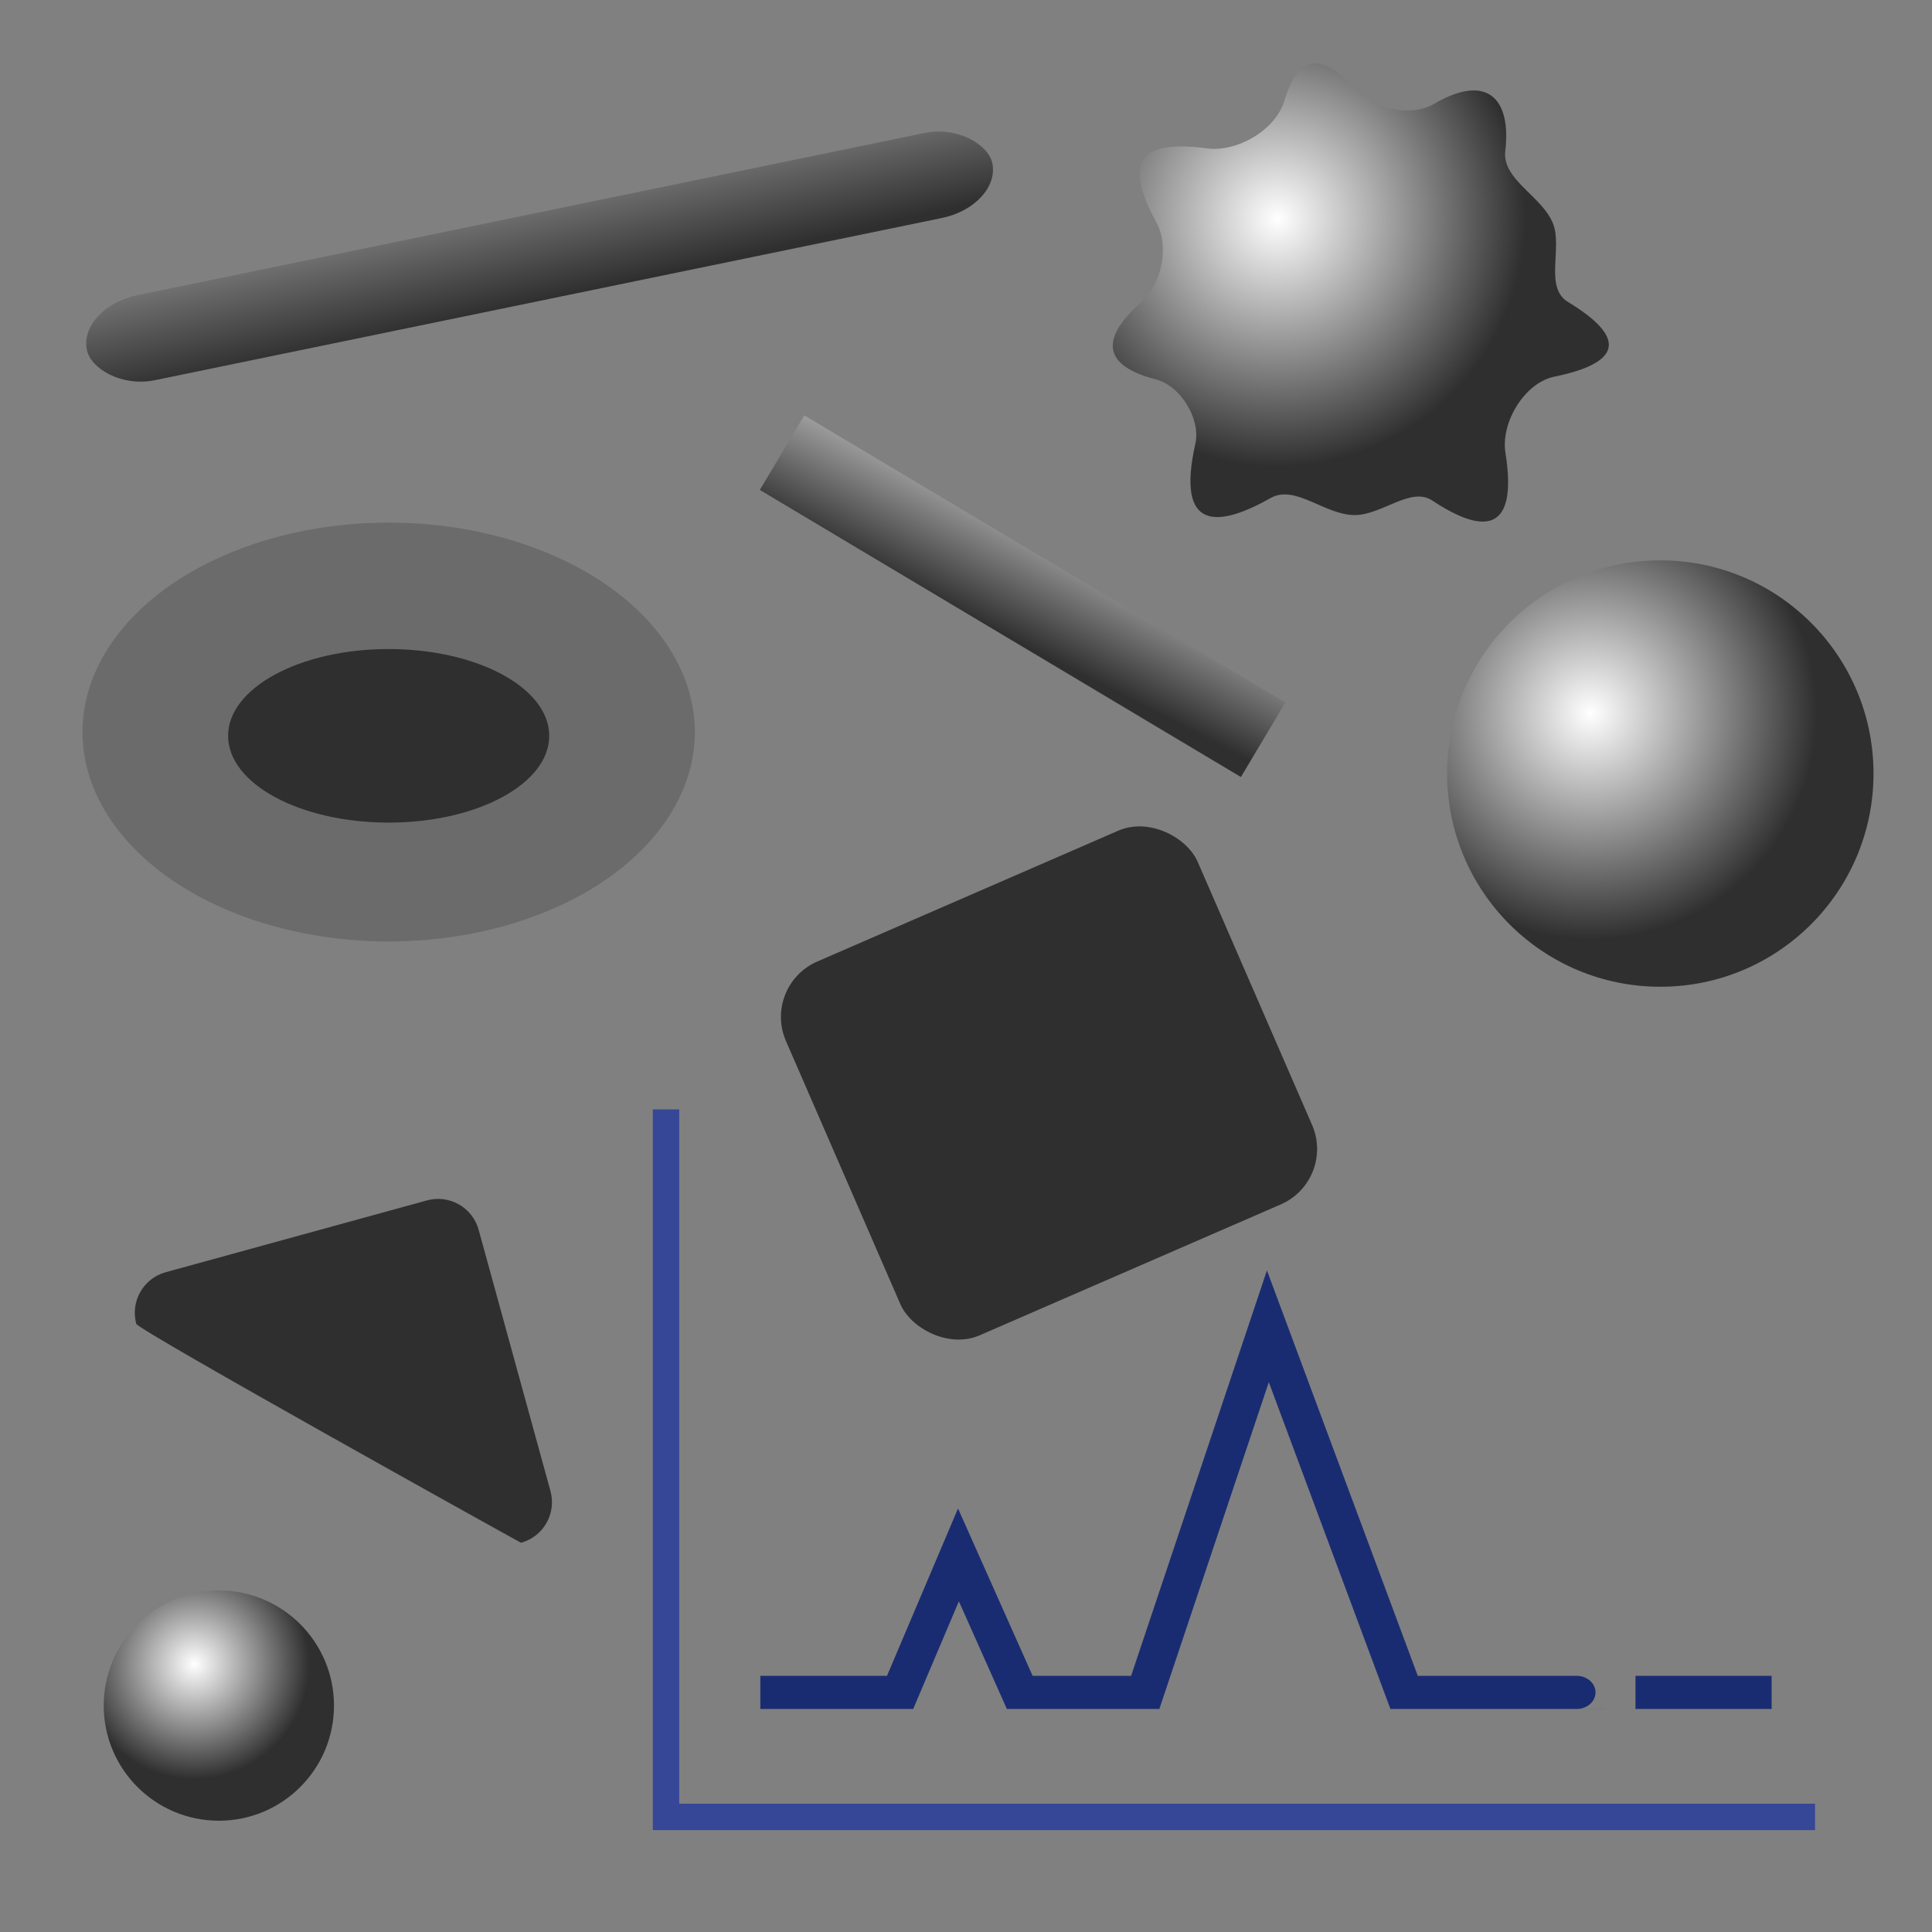 <?xml version="1.0" encoding="UTF-8" standalone="no"?>
<!-- Created with Keyshape -->
<svg xmlns="http://www.w3.org/2000/svg" shape-rendering="geometricPrecision" text-rendering="geometricPrecision" viewBox="0 0 512 512" style="white-space: pre;">
    <rect x="0" y="0" width="512" height="512" fill="#808080" stroke="none"/>
    <defs>
        <radialGradient id="Gradient-0" cx="-18.5" cy="-16" r="60" fx="-18.5" fy="-16" gradientUnits="userSpaceOnUse">
            <stop offset="0" stop-color="#ffffff"/>
            <stop offset="1" stop-color="#2f2f2f"/>
        </radialGradient>
        <radialGradient id="Gradient-1" cx="-12.03" cy="-20.358" r="56.5" fx="-12.03" fy="-20.358" gradientUnits="userSpaceOnUse">
            <stop offset="0" stop-color="#ffffff"/>
            <stop offset="1" stop-color="#2f2f2f"/>
        </radialGradient>
        <radialGradient id="Gradient-2" cx="-20.5" cy="-22" r="65.73" fx="-20.5" fy="-22" gradientUnits="userSpaceOnUse">
            <stop offset="0" stop-color="#ffffff"/>
            <stop offset="1" stop-color="#2f2f2f"/>
        </radialGradient>
        <linearGradient id="Gradient-3" x1="121.13" y1="-56.169" x2="122.5" y2="23" gradientUnits="userSpaceOnUse">
            <stop offset="0" stop-color="#ffffff"/>
            <stop offset="1" stop-color="#2f2f2f"/>
        </linearGradient>
        <linearGradient id="Gradient-4" x1="119.264" y1="-29.836" x2="121.324" y2="22.989" gradientUnits="userSpaceOnUse">
            <stop offset="0" stop-color="#ffffff"/>
            <stop offset="1" stop-color="#2f2f2f"/>
        </linearGradient>
    </defs>
    <ellipse rx="56.5" ry="56.5" fill="url(#Gradient-0)" stroke="none" stroke-width="0" transform="translate(440,205)"/>
    <ellipse rx="56.5" ry="56.5" fill="url(#Gradient-1)" stroke="none" stroke-width="0" transform="translate(58,452) scale(0.54,0.54)"/>
    <path fill="url(#Gradient-2)" stroke="none" stroke-width="0" d="M56.5,0C72.604,9.765,70.281,16.26,52.926,19.82C44.944,21.458,38.695,32.055,39.952,39.952C43.458,61.984,33.521,61.224,20.563,52.641C14.859,48.863,7.255,56.5,0,56.5C-7.89,56.5,-15.759,48.319,-22.224,51.961C-35.978,59.709,-47.497,61.135,-42.214,37.554C-40.762,31.072,-46.102,22.242,-52.645,20.554C-66.335,17.021,-67.927,10.146,-56.5,0C-50.968,-4.911,-49.168,-14.809,-52.494,-20.937C-60.093,-34.94,-59.564,-43.416,-39.209,-40.681C-31.208,-39.606,-20.965,-45.467,-18.602,-53.366C-15.334,-64.294,-9.605,-67.244,0,-56.5C4.95,-50.964,14.973,-48.93,21.014,-52.463C35.157,-60.733,41.534,-53.841,39.913,-39.99C39.019,-32.355,49.694,-28.025,52.567,-20.752C55.105,-14.328,50.235,-3.799,56.5,0Z" transform="translate(359,80)"/>
    <rect width="119" height="108" fill="#2f2f2f" stroke="none" rx="16" transform="translate(278,287) rotate(-23.496) translate(-59.5,-54)"/>
    <path fill="#2f2f2f" stroke="none" d="M16,0L119,0C127.837,0,135,7.163,135,16C129.018,22.245,19.417,133.968,16,135C7.163,135,0,127.837,0,119L0,16C0,7.163,7.163,0,16,0Z" transform="translate(91,373) rotate(74.63) scale(0.697,0.697) translate(-67.5,-67.5)"/>
    <rect width="245" height="23" fill="url(#Gradient-3)" rx="16" stroke="none" transform="translate(143,68) rotate(-11.645) translate(-122.5,-11.5)"/>
    <rect width="245" height="23" fill="url(#Gradient-4)" rx="0" stroke="none" transform="translate(271,158) rotate(30.829) scale(0.606,1) translate(-122.5,-11.5)"/>
    <ellipse rx="55.5" ry="55.5" fill="#2f2f2f" stroke="none" opacity="0.25" transform="translate(103,194) scale(1.462,1)"/>
    <ellipse rx="23" ry="23" fill="#2f2f2f" stroke="none" transform="translate(103,195) scale(1.85,1)"/>
    <path d="M0,0L0,184L301,184" stroke="#354796" fill="none" stroke-linecap="square" stroke-width="7" transform="translate(176.5,297.5)"/>
    <path d="M0,0L32.038,0L47.5,-41.5L63.739,0L96.999,0L129.5,-110.5L165.598,0L211.331,0C211.354,0,226.93,0,226.921,0L258,0" stroke="#1a2c71" fill="none" stroke-width="10" stroke-linecap="square" transform="translate(206.5,448.5) scale(1,0.878)"/>
</svg>
